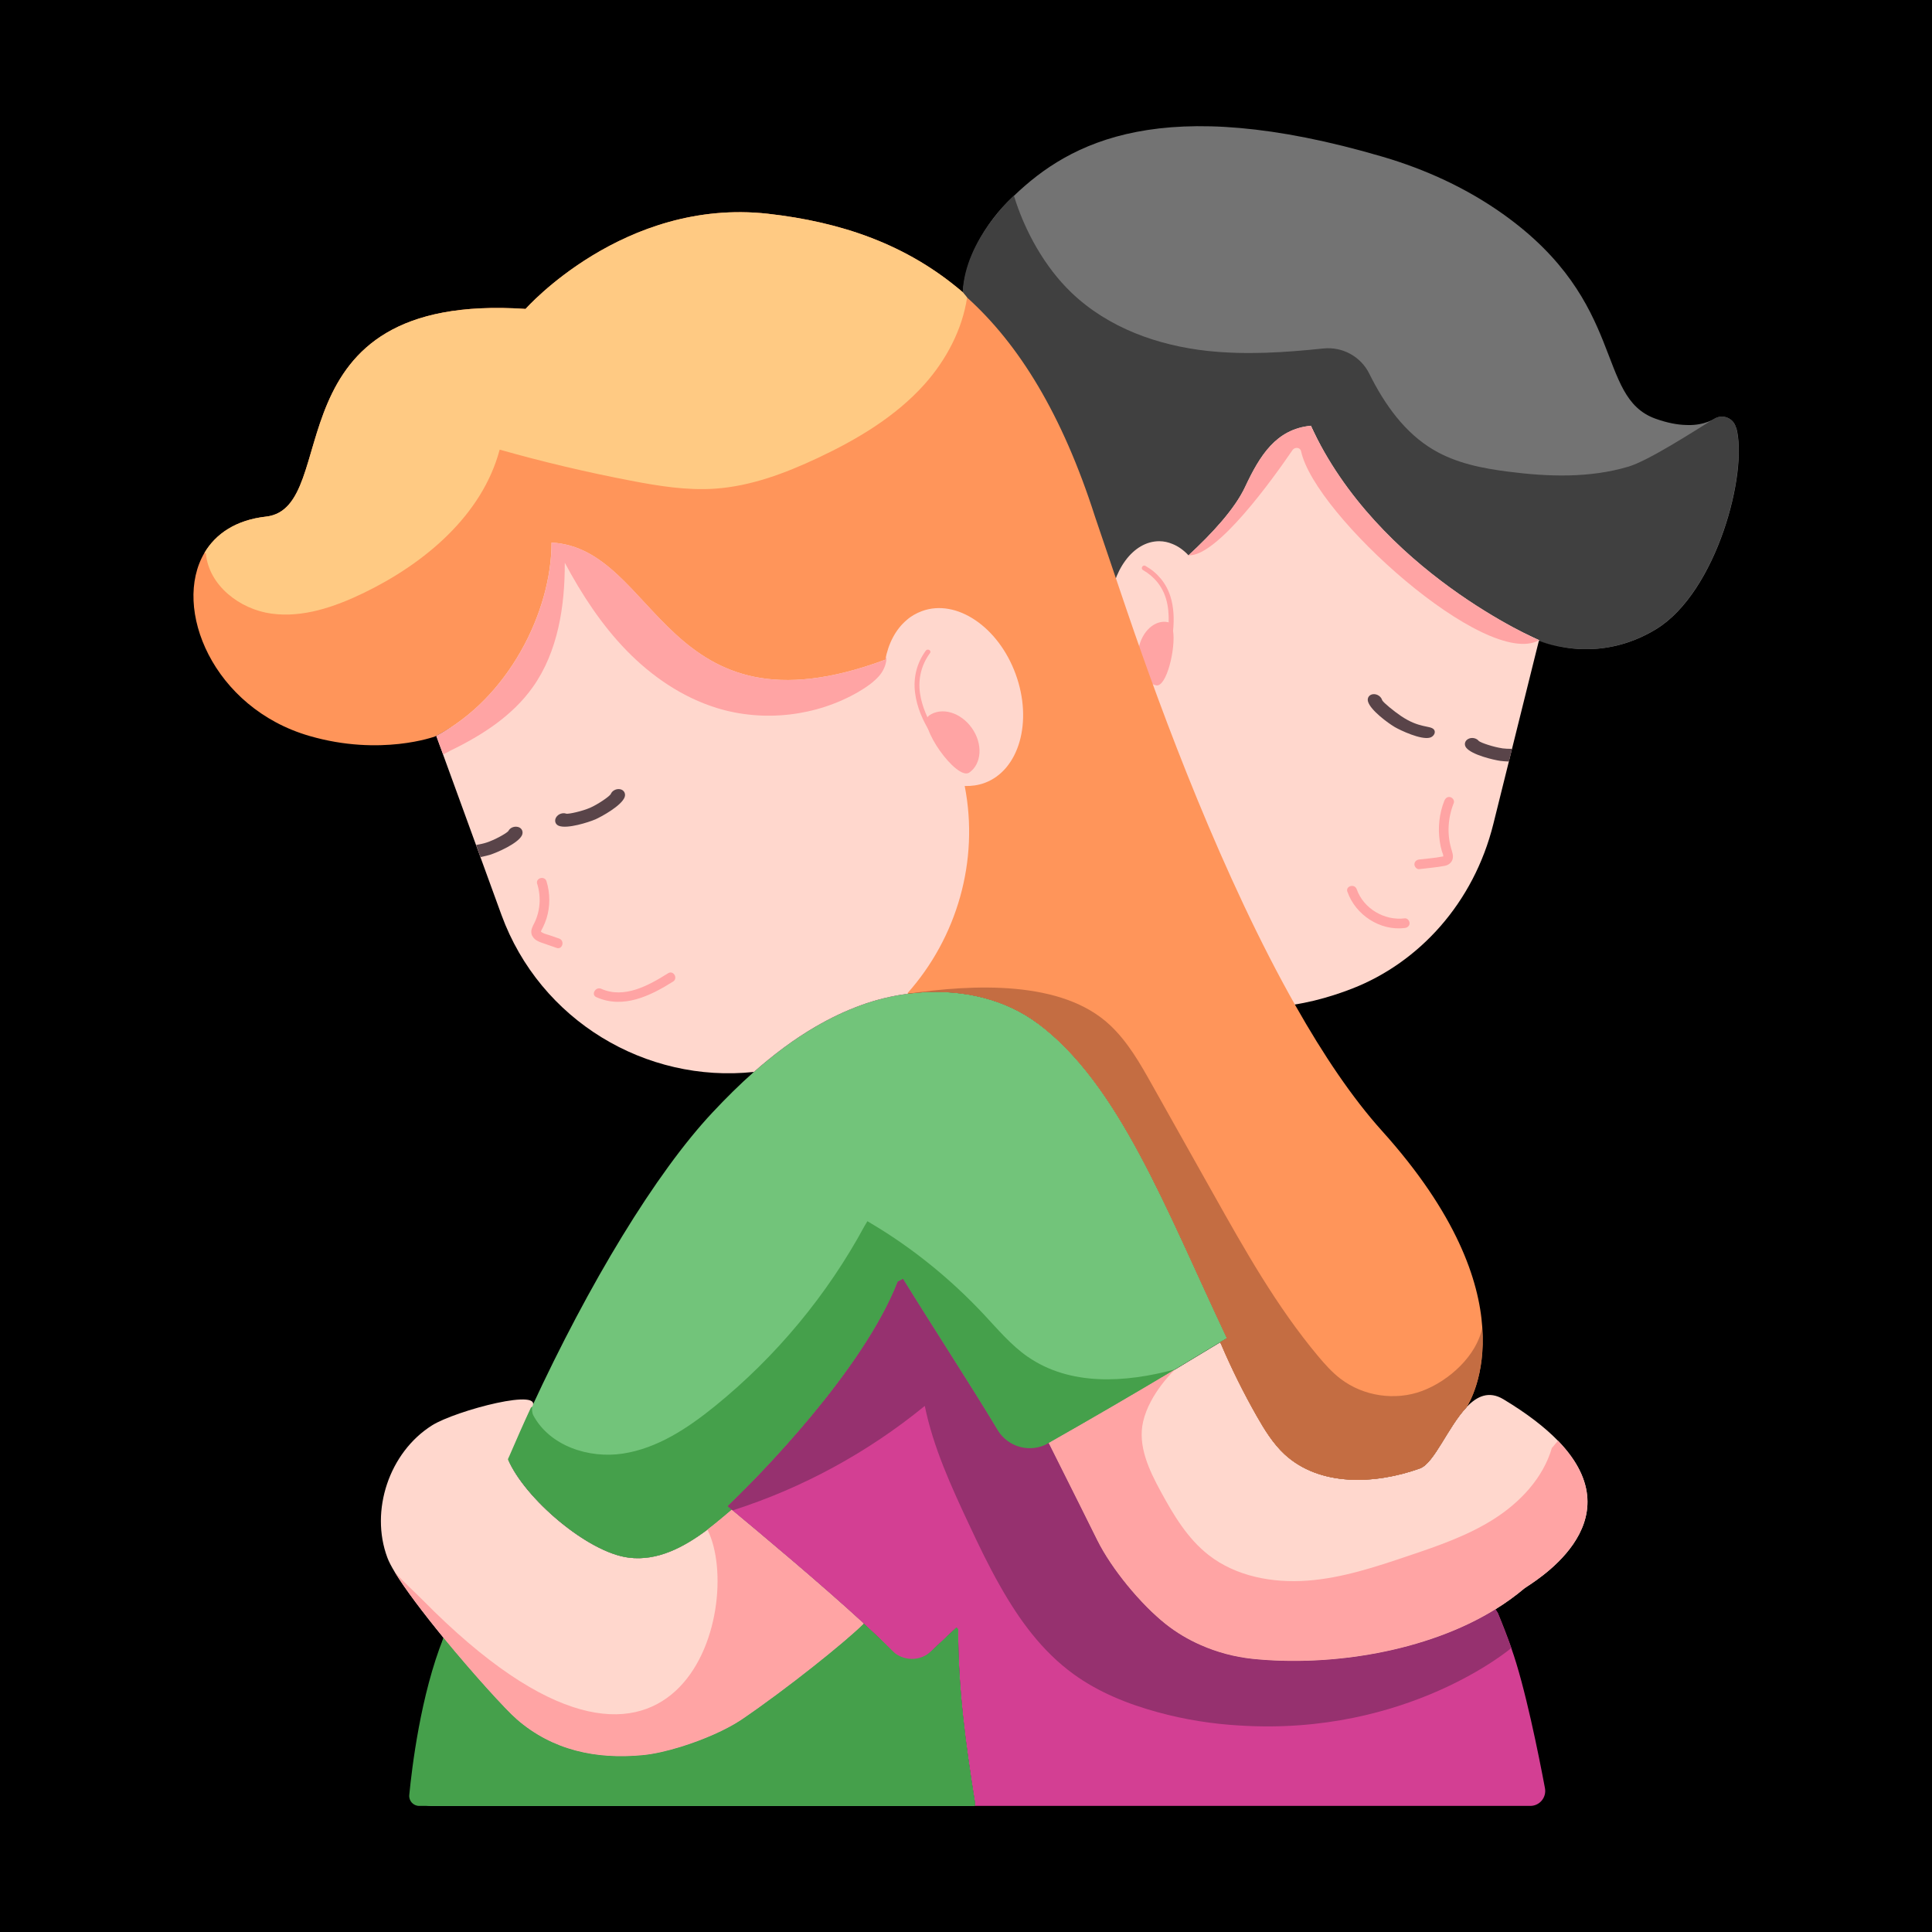 <svg height="512" viewBox="0 0 300 300" width="512" xmlns="http://www.w3.org/2000/svg"><g id="Layer_3" data-name="Layer 3"><path d="m-1423.02-2667.23h1869.52v3714.58h-1869.52z" fill="#00000000"/></g><g id="Layer_4" data-name="Layer 4"><g><path d="m269.56 66.41s0-.04-.01-.05c-.37-1.39-1.97-2.09-3.22-1.38-.64.36-1.46.71-2.5.89-.5.09-1.05.14-1.66.13-.12 0-.24 0-.37-.01-1.29-.03-2.84-.3-4.72-.97-9.4-3.35-4.34-18.02-23.69-31.78-5.65-4.02-12-6.93-18.65-8.89-34.31-10.08-48.64-2.25-57.28 6.04-4.84 4.43-7.61 10.2-7.95 14.98 0 0 .5.68.65.84 7.07 7.8 12.2 18.47 17.03 34.55 0 .04 2.87 5.62 5.72 14.6 0 0 1.39-.34 1.54-.34 19.3-.1 14.82-26.75 28.91-28.9 0 .01 0 .03.02.04.07-.02.14-.03.22-.04 10.38 22.63 24.91 28.34 35.44 33.3.07 0 .11.05.2.08 0 0 2.58 1.15 6.44 1.3.36.01.75.01 1.15 0 3.01-.08 6.62-.84 10.33-3.1 9.4-5.73 14.33-24.33 12.45-31.28z" fill="#737373"/><path d="m269.56 66.41s0-.04-.01-.05c-.39-1.47-2.1-2.13-3.39-1.33-3.5 2.18-10.24 6.52-13.3 7.43-6.03 1.79-12.42 1.58-18.64.78-4.01-.51-8.09-1.3-11.62-3.39-4.43-2.61-7.59-7-9.98-11.83-1.32-2.67-4.18-4.22-7.13-3.91-5.99.63-12 1.02-17.98.38-7.69-.84-15.41-3.55-21.16-9.07-4.07-3.9-7.22-9.48-8.91-15.04 0 0-7.59 6.71-7.95 14.98 0 0 .5.68.65.84 7.07 7.8 12.2 18.47 17.03 34.55 0 .04 2.87 5.62 5.72 14.6 0 0 1.39-.34 1.54-.34 19.3-.1 12.44-8.61 26.53-10.76 0 .01 23.32 11.66 33.85 16.62.07 0 4.31-1.41 4.4-1.38 0 0 2.58 1.15 6.44 1.3.36.01.75.01 1.15 0 3.01-.08 6.62-.84 10.33-3.1 9.4-5.73 14.33-24.33 12.45-31.28z" fill="#404040"/><path d="m234.68 255.9c-.65-1.83-1.35-3.64-2.1-5.44l-.37-.58c-10.68 6.62-25.65 8.95-37.74 7.7-2.75-.29-5.51-1.02-8.07-2.16-1.93-.85-3.74-1.93-5.36-3.21-3.91-3.1-8.43-8.58-10.65-13.04-.95-1.91-1.9-3.8-2.84-5.71-1.52-3.02-3.04-6.06-4.55-9.09l-.16-.3c-1.69.98-3.38 1.93-5.09 2.89-3.94-7.16-11.71-18.95-17.53-28.38l-.82.43c-5.36 13.77-21.56 30.25-26.42 34.86.21.18.74.66.75.67 4.31 3.59 13.69 11.41 20.37 17.56 3.51 3.21 6.28 5.98 7.18 7.41 2.43-2.27 4.85-4.51 7.23-6.78l.28.29c-.04 8.98 1.17 17.92 2.59 26.8v.6h86.24c1.46 0 2.55-1.32 2.28-2.76-.95-5.06-3.11-15.87-5.23-21.76zm-42.25 11.67c.04.12.08.25.12.37-.04-.12-.12-.24-.12-.37z" fill="#d33f93"/><path d="m239.19 99.49s2.58 1.15 6.44 1.3c-3.75-.1-6.36-1.16-6.66-1.29 0-.03 0-.06.02-.09.07 0 .11.05.2.08z" fill="#404040"/><path d="m238.99 99.41s-.02.06-.02.09c-.02-.01-.03-.01-.03-.01-.07-.03-.11-.07-.19-.08-10.52-4.96-25.04-10.66-35.42-33.26.07-.02.14-.03.22-.04 10.38 22.63 24.91 28.34 35.44 33.3z" fill="#ffd7cd"/><path d="m241.92 223.72c-2-2.06-4.77-4.22-8.48-6.45-2.22-1.33-4.07-.5-5.69 1.2v.02c-.01.01-.02.03-.03.04-2.88 3.04-5.01 8.68-7.24 9.49-6.97 2.5-15.57 2.83-21.01-2.2-1.79-1.67-3.09-3.78-4.3-5.9-2.07-3.64-3.94-7.41-5.58-11.26l-.13-.22c-2.33 1.41-4.66 2.82-6.99 4.21-6.5 3.88-13.04 7.69-19.62 11.42l.16.3c1.51 3.03 3.03 6.07 4.55 9.09.94 1.91 1.89 3.8 2.84 5.71 2.22 4.46 6.74 9.94 10.65 13.04 1.62 1.28 3.43 2.36 5.36 3.21 2.56 1.14 5.32 1.87 8.07 2.16 12.09 1.25 27.06-1.08 37.74-7.7 1.59-.97 3.08-2.06 4.47-3.22.73-.63 17.75-10.03 5.24-22.94z" fill="#ffd7cd"/><g fill="#72c47a"><path d="m161.15 158.92c-5.1-3.8-11.54-5.24-17.91-4.84-.76.05-1.52.12-2.27.22-2.47.33-4.92.92-7.24 1.77-2.44.88-4.76 2-6.99 3.29-3.44 1.99-6.65 4.42-9.66 7.08h-.01c-2.25 1.99-4.37 4.1-6.41 6.28-8.83 9.4-19.22 26.6-28.07 45.74l-.16.14c-1.14 2.45-2.24 4.94-3.32 7.45-.08.18-.16.37-.24.53 2.53 5.94 12.36 14.51 18.77 15.29 4.44.56 8.53-1.6 12.21-4.35 1.29-.97 3.79-3.11 3.79-3.11-.24-.19-.45-.36-.66-.54 4.86-4.61 21.06-21.09 26.42-34.86l.81-.43s.04.06.06.09c5.82 9.43 13.54 21.12 17.48 28.28 1.71-.96 3.4-1.91 5.09-2.89 6.58-3.73 13.12-7.54 19.62-11.42 2.33-1.39 4.66-2.8 6.99-4.21.36-.21.71-.43 1.07-.64-9.48-20.09-16.75-39.48-29.37-48.88zm-78.39 60.73c.02.05.04.1.06.14 0-.01-.02-.02-.02-.04-.01-.03-.02-.07-.04-.1zm-.07-.21s0 .02.01.03c0-.01 0-.02-.01-.03z"/><path d="m148.51 252.73c-2.38 2.27-4.8 4.51-7.23 6.78-.9-1.43-3.67-4.2-7.18-7.41l-.09.11c-2.69 2.68-11.73 9.95-18.81 14.77-2.33 1.58-5.98 3.18-9.49 4.26-2.13.66-4.2 1.13-5.9 1.29-7.27.7-14.04-.76-19.55-5.55-1.73-1.5-6.75-7.02-11.39-12.67-1.92 6.45-3.91 17.16-4.87 22.64-.32 1.81 1.08 3.47 2.92 3.47h84.46v-.6c-1.42-8.88-2.63-17.82-2.59-26.8z"/></g><path d="m167.68 103.68c-2.68-7.37-16.13-19.43-21.49-17.47-.87.33-3.49-.31-4.18.31-1.72 1.45-4.63 2.38-5.1 4.95l.72 1.55s-3.97-1.85-3.97-1.85c-34.26 12.69-33.18-9.78-49.77-10.67 0 10.75-4.98 27.95-16.15 33.77.21.57.82 2.28.84 2.29l1.84 5.05 7.44 20.44c6.01 16.46 22.48 26.19 39.2 24.4h.01c3.01-2.66 6.22-5.09 9.66-7.08 2.23-1.29 4.55-2.41 6.99-3.29 2.32-.85 4.77-1.44 7.24-1.77 7.61-8.58 20.96-17.19 18.68-28.85 1.03.03-.99.36 0 0 5.36-1.95 10.73-14.39 8.04-21.77z" fill="#ffd7cd"/><path d="m113.61 234.44s-2.47 2.11-3.76 3.08c-3.68 2.75-7.77 4.91-12.21 4.35-6.41-.78-16.19-9.25-18.72-15.19.08-.16.16-.35.24-.53 1.22-2.75 2.98-6.99 3.32-7.45 2.59-3.46-11.76.33-15.41 2.64-6.61 4.17-9.66 13.21-6.92 20.53.22.6.61 1.34 1.12 2.19 1.63 2.7 4.53 6.5 7.6 10.25 4.64 5.65 9.66 11.17 11.39 12.67 5.51 4.79 12.28 6.25 19.55 5.55 1.7-.16 3.77-.63 5.9-1.29 3.51-1.08 7.16-2.68 9.49-4.26 7.08-4.82 16.12-12.09 18.81-14.77l.09-.11c-6.68-6.15-16.18-14.07-20.49-17.66z" fill="#ffd7cd"/><path d="m203.56 66.11c-5.42.51-7.95 4.66-10.23 9.52-1.59 3.4-5.13 7.23-8.78 10.6-.75-.8-1.59-1.41-2.51-1.77-.65-.27-1.32-.42-2.04-.42-4.05 0-7.36 4.54-7.71 10.36-.02.33-.04.68-.04 1.03 0 4.73 1.95 8.78 4.74 10.51 5.17 15.18 12.47 34.46 20.89 50.33 3.89-.08 8.53-1.37 12.11-2.77 10.39-4.06 18.84-13.29 21.89-25.53l6.15-24.75.36-1.45s.42-1.7.59-2.36c-.02-.01-25.06-10.7-35.44-33.3z" fill="#ffd7cd"/><g fill="#ffa4a4"><path d="m150.91 113.05c1.73 2.44 1.55 5.54-.39 6.91s-8.2-7.48-6.26-8.85 4.92-.51 6.65 1.94z"/><path d="m145.12 113.43c-1.07-1.77-1.96-3.7-2.26-5.77-.33-2.25.21-4.42 1.55-6.25.29-.39-.37-.76-.65-.38-1.4 1.91-1.97 4.19-1.67 6.54s1.22 4.32 2.38 6.24c.25.41.9.04.65-.38z"/><path d="m92.61 154.84c4.15 1.86 8.37-.19 11.9-2.42.82-.51.06-1.81-.76-1.3-2.99 1.88-6.81 4.02-10.39 2.42-.87-.39-1.64.9-.76 1.3z"/><path d="m83.42 137.25c.62 2.01.48 4.23-.47 6.12-.26.51-.55 1.03-.42 1.63.1.44.41.79.78 1.02.42.26.91.4 1.37.56.58.2 1.17.41 1.75.61.91.32 1.31-1.13.4-1.45-.5-.17-1-.35-1.5-.52-.38-.13-.87-.22-1.21-.46-.04-.03-.1-.05-.13-.1-.04-.06-.02.11.02-.05.06-.22.21-.42.3-.62.21-.44.4-.9.55-1.37.58-1.86.58-3.9 0-5.77-.28-.92-1.73-.53-1.45.4z"/></g><path d="m92.4 127.25c-.98.42-4.28 1.49-5.61.99-.56-.21-.75-.81-.43-1.33s1.03-.77 1.58-.56c.42.07 2.47-.39 3.67-.91 1.18-.51 2.96-1.72 3.22-2.12.21-.55.86-.88 1.46-.77s.91.68.7 1.24c-.51 1.34-3.6 3.03-4.6 3.47z" fill="#594449"/><path d="m81.04 129.72c.26-.53.02-1.13-.57-1.3s-1.27.09-1.53.62c-.3.38-2.19 1.41-3.42 1.8-.46.15-1.03.27-1.59.37l.68 1.88c.64-.13 1.19-.27 1.51-.37 1.04-.33 4.28-1.72 4.92-3z" fill="#594449"/><path d="m182.16 97.92c.17-1.79.12-3.62-.43-5.34-.65-2.04-2.01-3.66-3.87-4.71-.42-.24-.8.41-.38.65 1.77 1.01 3.03 2.56 3.6 4.53.34 1.17.42 2.39.39 3.6-.03-.01-.07-.03-.11-.04-2.02-.43-4.06 1.42-4.57 4.13s.72 5.25 2.74 5.68c1.6.34 3.07-5.74 2.62-8.5z" fill="#ffa4a4"/><path d="m224.29 124.3c-.81 2.02-1.04 4.23-.72 6.37.07.5.18 1 .32 1.49.06.21.23.53.22.75 0 .12.04.06-.17.1-1.16.23-2.38.31-3.56.45-.4.05-.75.31-.75.75 0 .37.35.8.75.75 1.31-.17 2.66-.26 3.95-.51.54-.1 1.03-.44 1.21-.98.19-.58-.04-1.16-.2-1.71-.67-2.33-.5-4.82.4-7.06.15-.38-.16-.82-.52-.92-.43-.12-.77.15-.92.52z" fill="#ffa4a4"/><path d="m216.52 112.86c-.92-.54-3.73-2.57-4.1-3.94-.16-.57.21-1.08.82-1.13s1.23.37 1.39.95c.2.38 1.81 1.69 2.9 2.43 2.86 1.94 4.51 1.45 5.1 2.08.42.45-.02 1.14-.59 1.29-1.38.38-4.57-1.12-5.51-1.67z" fill="#594449"/><path d="m233.25 116.19c-1.3-.18-3.28-.84-3.61-1.12-.37-.47-1.11-.62-1.65-.33-.54.28-.69.89-.32 1.36.88 1.12 4.25 1.9 5.31 2.05.29.04.77.08 1.32.1l.49-1.97c-.55 0-1.1-.02-1.55-.08z" fill="#594449"/><path d="m209.23 138.48c1.26 3.6 5.08 6.1 8.9 5.62.4-.05.75-.31.75-.75 0-.37-.35-.8-.75-.75-3.13.4-6.4-1.5-7.46-4.52-.32-.91-1.77-.52-1.45.4z" fill="#ffa4a4"/><path d="m230.17 206.14c-.49-7.32-4-17.68-15.56-30.52-4.65-5.16-9.15-11.88-13.38-19.35-11.31-19.94-20.75-45.28-26.12-61.08-.01-.03-.02-.05-.03-.08-3.06-9.02-5.04-14.85-5.05-14.89-5.1-15.93-11.83-26.78-19.86-34.02l-.69-.84c-8.71-7.46-18.9-10.89-30.25-12.17-22.37-2.48-37.62 14.78-37.62 14.78-40.31-2.68-28.22 30.91-40.31 32.25-4.65.52-7.79 2.65-9.55 5.62l.11.06-.11-.06c-5.06 8.56 1.32 24.11 16.31 28.44 11.08 3.21 19.51.07 19.51.07.06-.03.1-.07.18-.09 11.17-5.82 17.89-19.26 17.89-30.01 16.59.89 17.47 30.91 51.73 18.22 0 0 .04.02.07.03h.02c.47-2.57 1.61-4.77 3.33-6.22.69-.62 1.5-1.06 2.37-1.39 5.36-1.96 11.88 2.44 14.56 9.81 2.69 7.38.51 14.93-4.85 16.88-.99.36-2.04.5-3.07.47 2.28 11.66-1.23 23.54-8.84 32.12v.13s2.28-.22 2.28-.22c6.37-.4 12.81 1.04 17.91 4.84 12.62 9.4 19.89 28.79 29.37 48.88-.36.21-.71.43-1.07.64l.13.22c1.64 3.85 3.51 7.62 5.58 11.26 1.21 2.12 2.51 4.23 4.3 5.9 5.44 5.03 14.04 4.7 21.01 2.2 2.23-.81 4.36-6.45 7.24-9.49.01-.01.02-.03.03-.04 0-.01 0-.02 0-.02.36-.56 2.95-4.87 2.42-12.33z" fill="#ff955a"/><path d="m220.47 228.02c-6.97 2.5-15.57 2.83-21.01-2.2-1.79-1.67-3.09-3.78-4.3-5.9-2.07-3.64-3.94-7.41-5.58-11.26l-.13-.22c.36-.21.71-.43 1.07-.64-9.48-20.09-16.75-39.48-29.37-48.88-5.1-3.8-11.54-5.24-17.91-4.84l-2.27.22c10.2-1.47 23.95-2.15 31.41 4.9 2.75 2.59 4.65 5.92 6.49 9.21 3.19 5.68 6.38 11.36 9.57 17.04 4.88 8.69 9.8 17.43 16.19 25.08 1.07 1.28 2.19 2.54 3.52 3.56 3.54 2.72 8.51 3.46 12.69 1.89s8.46-5.47 9.33-9.84c.53 7.46-2.06 11.77-2.42 12.33-.01 0-.01.01-.01.02s-.02.03-.03.04c-2.88 3.04-5.01 8.68-7.24 9.49z" fill="#c46d42"/><path d="m119.23 33.19c11.35 1.28 21.54 4.71 30.25 12.17l.69.84c-.74 4.97-3.25 9.71-6.63 13.49-4.51 5.03-10.47 8.56-16.59 11.44-5.04 2.36-10.36 4.37-15.92 4.75-4.37.3-8.76-.41-13.07-1.24-6.85-1.31-13.65-2.92-20.37-4.82-2.72 10.2-11.64 17.67-21.15 22.27-4.47 2.15-9.4 3.87-14.31 3.19-4.92-.68-9.7-4.38-10.16-9.32l-.22-.12c1.76-2.97 4.9-5.1 9.55-5.62 12.09-1.34 0-34.93 40.31-32.25 0 0 15.25-17.26 37.62-14.78z" fill="#ffca83"/><path d="m159.61 210.7c-2.62-1.82-4.69-4.3-6.87-6.63-5.1-5.44-11.01-10.26-17.43-14.07-.2-.13-.41-.25-.62-.37l-.42.7c-5.82 10.77-13.8 20.37-23.32 28.07-4.19 3.39-8.88 6.49-14.21 7.31s-11.41-1.2-13.94-5.96c-.17-.32-.25-1.06-.12-1.37l-.25.22c-1.14 2.45-2.24 4.94-3.32 7.45-.08.18-.16.37-.24.53 2.53 5.94 12.36 14.51 18.77 15.29 4.44.56 8.53-1.6 12.21-4.35 1.29-.97 3.79-3.11 3.79-3.11-.24-.19-.45-.36-.66-.54 4.86-4.61 21.06-21.09 26.42-34.86l.81-.43s.04.06.06.09c5.82 9.43 13.54 21.12 17.48 28.28 1.71-.96 3.4-1.91 5.09-2.89 6.58-3.73 13.12-7.54 19.62-11.42-7.83 2.11-16.34 2.56-22.85-1.95z" fill="#45a04b"/><path d="m148.79 253.02-.28-.29c-1.29 1.23-2.6 2.46-3.91 3.68-1.73 1.62-4.44 1.57-6.11-.12-1.21-1.23-2.72-2.66-4.39-4.19l-.09.11c-2.69 2.68-11.73 9.95-18.81 14.77-2.33 1.58-5.98 3.18-9.49 4.26-2.13.66-4.2 1.13-5.9 1.29-7.27.7-14.04-.76-19.55-5.55-1.73-1.5-6.75-7.02-11.39-12.67-3.56 8.88-4.91 20.19-5.32 24.42-.09.91.63 1.69 1.54 1.69h86.28v-.6c-1.42-8.88-2.63-17.82-2.59-26.8z" fill="#45a04b"/><path d="m232.58 250.46-.37-.58c-10.68 6.62-25.65 8.95-37.74 7.7-2.75-.29-5.51-1.02-8.07-2.16l-.04.08.04-.08c-1.93-.85-3.74-1.93-5.36-3.21-3.91-3.1-8.43-8.58-10.65-13.04-.95-1.91-1.9-3.8-2.84-5.71-1.52-3.02-3.04-6.06-4.55-9.09l-.16-.3s-.03.02-.05.03c-2.75 1.59-6.26.66-7.9-2.07-4.19-6.97-10.05-15.96-14.67-23.45l-.82.43c-5.36 13.77-21.56 30.25-26.42 34.86.21.18.74.66.75.67 10.86-3.46 21.04-9.01 29.87-16.23 1.32 6.45 4.1 12.5 6.9 18.47 1.48 3.17 3.02 6.38 4.77 9.45 2.98 5.29 6.54 10.18 11.42 13.72 3.9 2.84 8.46 4.66 13.11 5.93 4.17 1.14 8.45 1.82 12.75 2.06-.04-.12-.12-.24-.12-.37.04.12.08.25.12.37 26.06 1.63 42.13-12.04 42.13-12.04-.65-1.83-1.35-3.64-2.1-5.44z" fill="#96316f"/><path d="m177.5 220.76c-.86 3.73.92 7.51 2.75 10.86 1.98 3.64 4.16 7.3 7.42 9.84 4.26 3.33 9.95 4.38 15.35 3.98 5.39-.4 10.59-2.13 15.71-3.86 4.58-1.54 9.2-3.13 13.28-5.73 4.07-2.6 7.6-6.36 8.96-11l.95-1.13c12.51 12.91-4.51 22.31-5.24 22.94-1.39 1.16-2.88 2.25-4.47 3.22-10.68 6.62-25.65 8.95-37.74 7.7-2.75-.29-5.51-1.02-8.07-2.16-1.93-.85-3.74-1.93-5.36-3.21-3.91-3.1-8.43-8.58-10.65-13.04-.95-1.91-1.9-3.8-2.84-5.71-1.52-3.02-3.04-6.06-4.55-9.09l-.16-.3c6.58-3.73 13.12-7.54 19.62-11.42 0 0-3.94 3.66-4.96 8.11z" fill="#ffa4a4"/><path d="m65.61 248.43c39.72 40.32 50.26 1.06 44.24-10.91 1.29-.97 3.73-3.06 3.76-3.08 4.31 3.59 13.81 11.51 20.49 17.66l-.09.11c-2.69 2.68-11.73 9.95-18.81 14.77-2.33 1.58-5.98 3.18-9.49 4.26-2.13.66-4.2 1.13-5.9 1.29-7.27.7-14.04-.76-19.55-5.55-1.73-1.5-6.75-7.02-11.39-12.67-3.07-3.75-5.97-7.55-7.6-10.25 1.32 1.56 2.92 2.93 4.34 4.37z" fill="#ffa4a4"/><path d="m203.56 66.11c-5.42.51-7.95 4.66-10.23 9.52-1.59 3.4-5.13 7.23-8.78 10.6 4.42.23 13.1-11.87 16.15-16.34.35-.51 1.2-.44 1.33.17 2.1 9.91 28.78 33.93 36.96 29.35-.02-.01-25.06-10.7-35.44-33.3z" fill="#ffa4a4"/><path d="m133.4 107.37c1.13-.66 2.23-1.42 3.1-2.4 1.46-1.65 1.2-3.77.97-2.47h-.02s-.07-.03-.07-.03c-34.26 12.69-35.14-17.33-51.73-18.22 0 10.75-6.72 24.19-17.89 30.01.21.57.82 2.28.84 2.29l.22.6c.44-.24.85-.46 1.21-.64 4.84-2.35 9.54-5.36 12.7-9.81 3.91-5.51 4.99-12.56 4.97-19.32 2.63 4.92 5.71 9.65 9.61 13.65s8.65 7.25 13.98 8.9c7.3 2.26 15.53 1.3 22.12-2.56z" fill="#ffa4a4"/></g></g></svg>